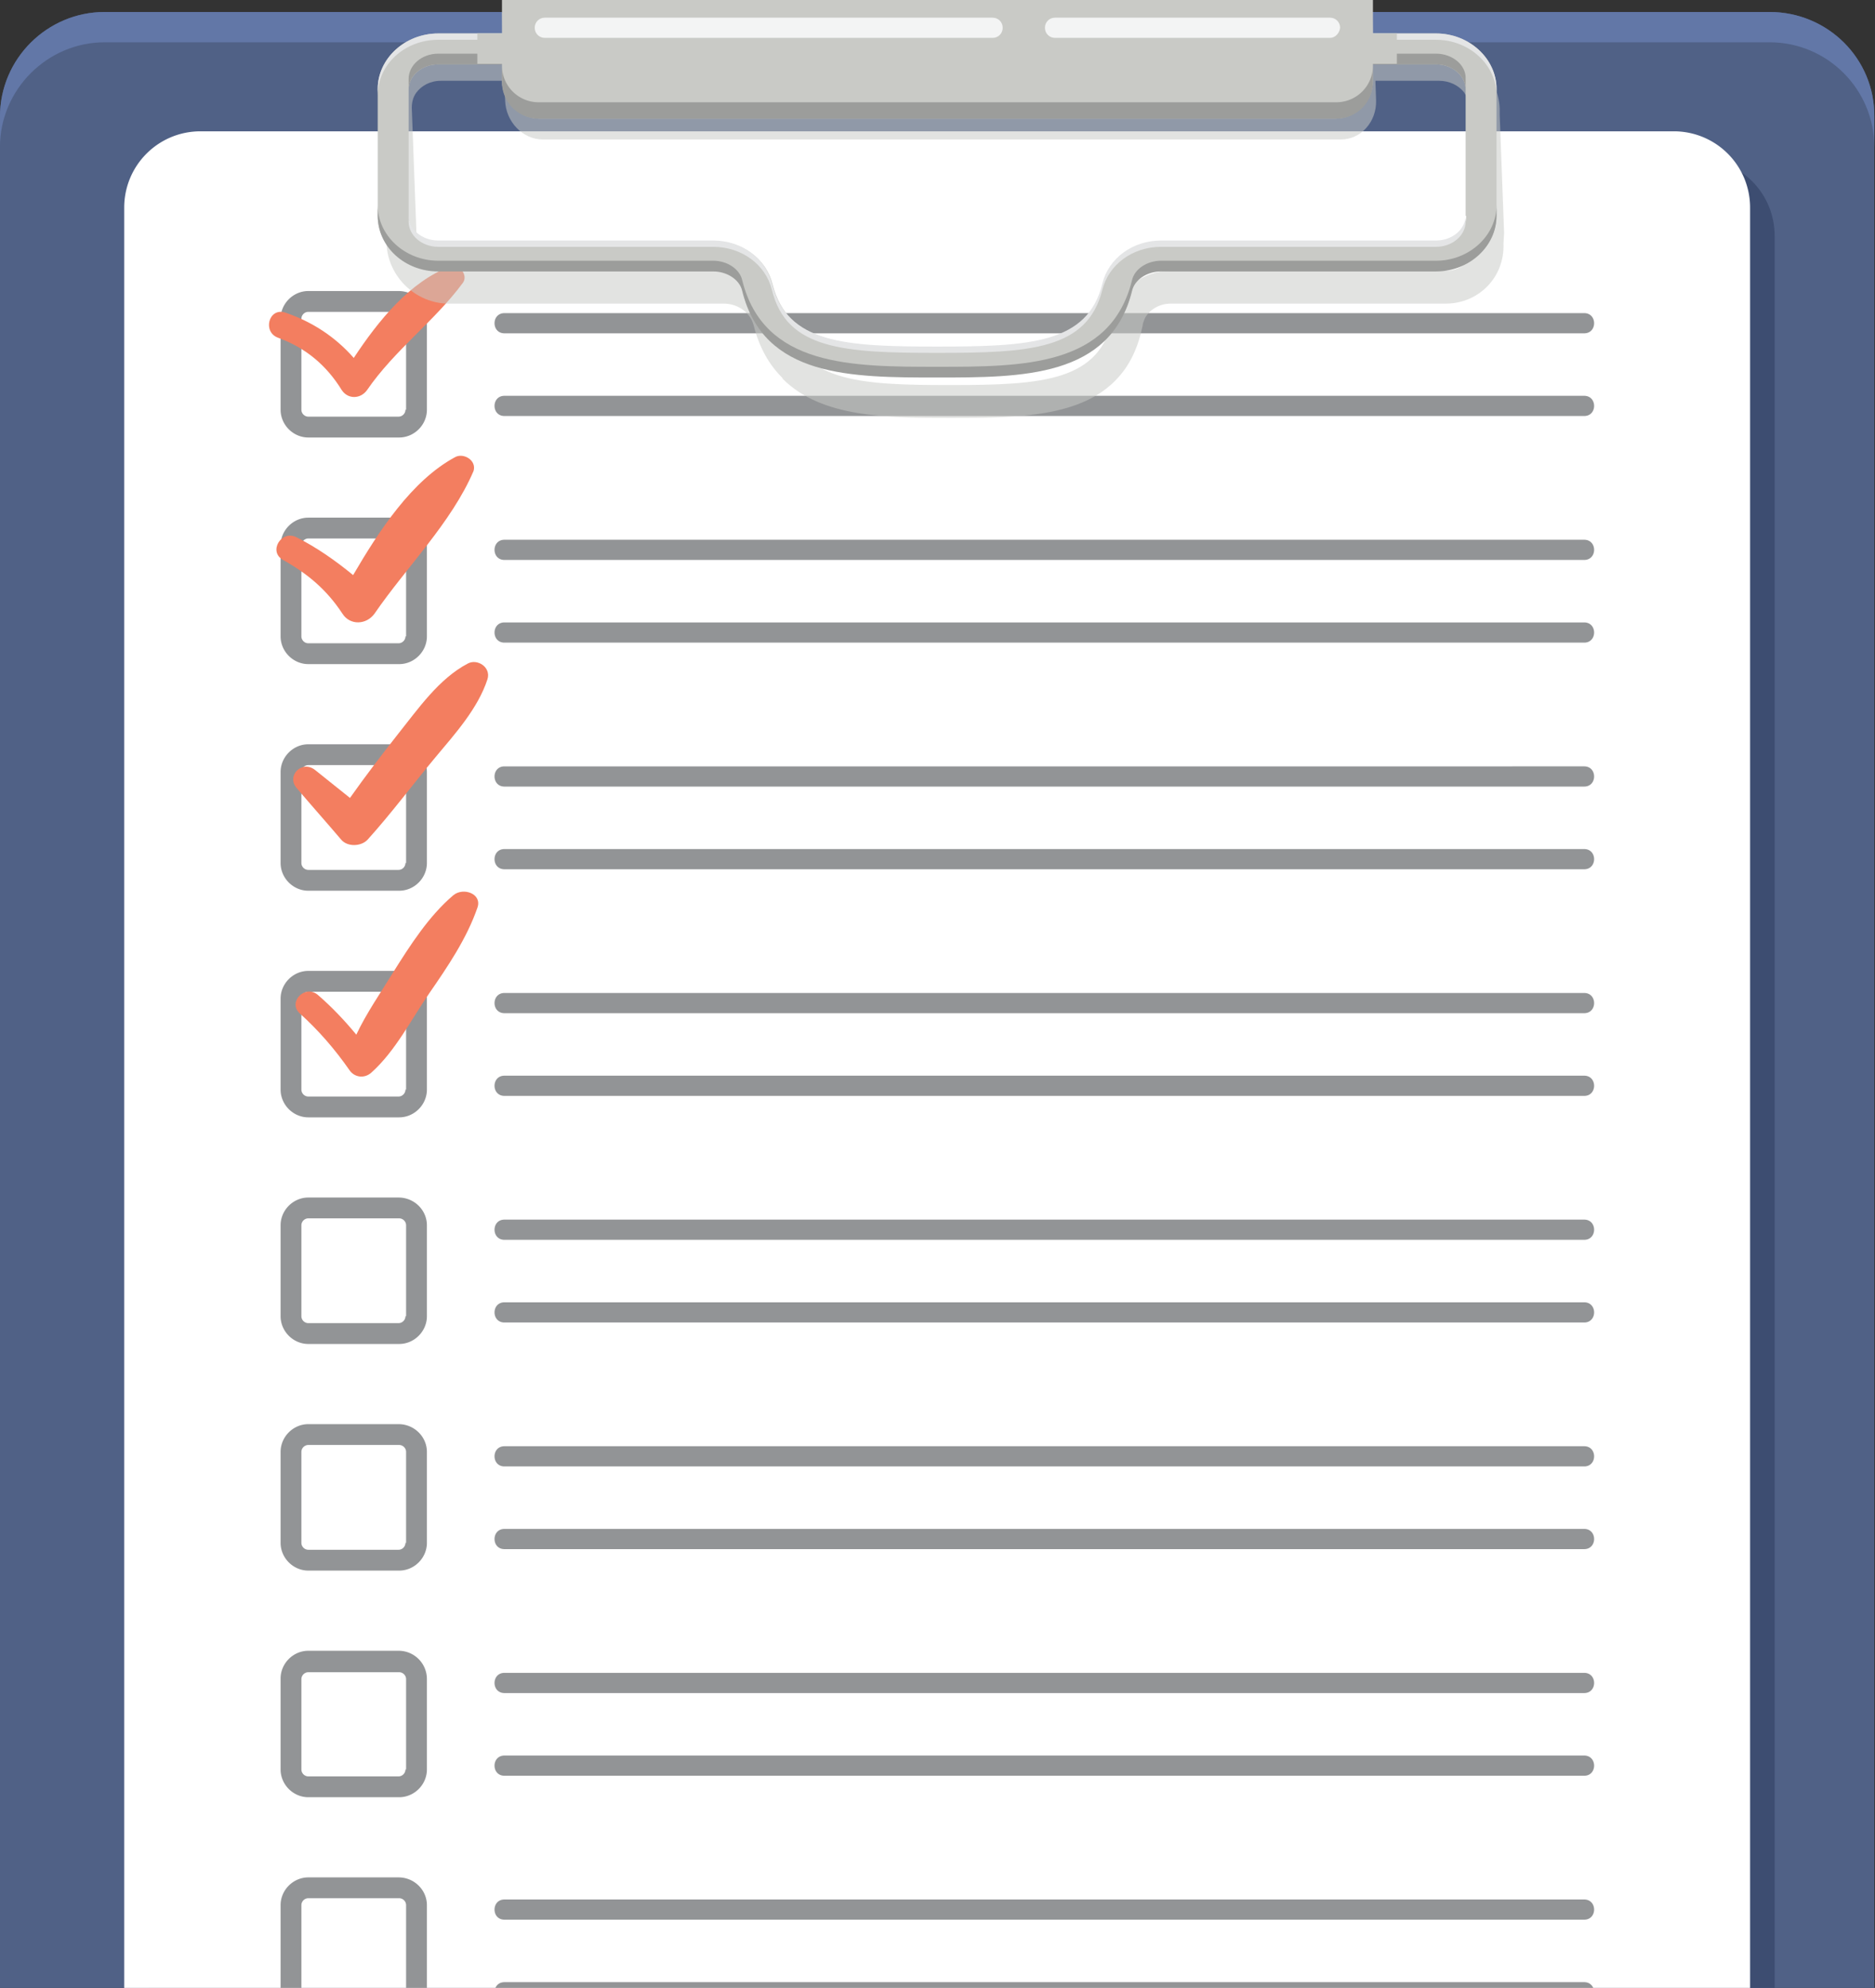 <svg width="317" height="336" fill="none" xmlns="http://www.w3.org/2000/svg"><rect width="100%" height="100%" fill="#333333" stroke="none"/><g clip-path="url(#a)"><path d="M299.186 2.027H17.692c-9.703 0-17.7 7.896-17.7 17.712v400.442c0 9.817 7.997 17.712 17.7 17.712h281.494c9.809 0 17.7-8.002 17.7-17.712V19.739c.106-9.816-7.891-17.712-17.7-17.712Z" fill="#506186"/><path d="M299.186 2.027H17.692c-9.703 0-17.7 7.896-17.7 17.712v5.122c0-9.71 7.997-17.712 17.7-17.712h281.494c9.809 0 17.7 8.002 17.7 17.712v-5.122c.106-9.816-7.891-17.712-17.7-17.712Z" fill="#6277A7"/><path d="M38.058 413.671c-7.144 0-12.902-5.762-12.902-13.017V39.904c0-7.149 5.758-13.017 12.902-13.017h249.079c7.144 0 12.902 5.761 12.902 13.017v360.75c0 7.149-5.758 13.017-12.902 13.017H38.058Z" fill="#3D4D71"/><path d="M33.902 407.486A12.883 12.883 0 0 1 21 394.575V35.105c0-7.148 5.758-12.91 12.902-12.91H282.98a12.883 12.883 0 0 1 12.902 12.91v359.47a12.883 12.883 0 0 1-12.902 12.911H33.901Z" fill="#fff"/><path d="M67.377 49.191H52.129c-2.559 0-4.691 2.134-4.691 4.695v15.365c0 2.56 2.132 4.695 4.691 4.695h15.354c2.56 0 4.692-2.134 4.692-4.695V53.886c0-2.56-2.133-4.695-4.798-4.695Zm1.172 20.06c0 .64-.533 1.173-1.172 1.173H52.129c-.64 0-1.173-.533-1.173-1.173V53.886c0-.64.533-1.174 1.173-1.174h15.354c.64 0 1.173.534 1.173 1.174v15.365h-.107ZM85.289 70.317H267.833c2.239 0 2.239-3.415 0-3.415H85.289c-2.24 0-2.24 3.415 0 3.415ZM85.289 56.34H267.833c2.239 0 2.239-3.414 0-3.414H85.289c-2.24 0-2.24 3.414 0 3.414ZM67.377 87.496H52.129c-2.559 0-4.691 2.134-4.691 4.695v15.365c0 2.56 2.132 4.694 4.691 4.694h15.354c2.56 0 4.692-2.134 4.692-4.694V92.191c0-2.56-2.133-4.695-4.798-4.695Zm1.172 20.06c0 .64-.533 1.173-1.172 1.173H52.129c-.64 0-1.173-.533-1.173-1.173V92.191c0-.64.533-1.174 1.173-1.174h15.354c.64 0 1.173.534 1.173 1.174v15.365h-.107ZM85.289 108.621H267.833c2.239 0 2.239-3.414 0-3.414H85.289c-2.24 0-2.24 3.414 0 3.414ZM85.289 94.645H267.833c2.239 0 2.239-3.414 0-3.414H85.289c-2.24 0-2.24 3.414 0 3.414ZM67.377 125.801H52.129c-2.559 0-4.691 2.134-4.691 4.695v15.364c0 2.561 2.132 4.695 4.691 4.695h15.354c2.56 0 4.692-2.134 4.692-4.695v-15.364c0-2.561-2.133-4.695-4.798-4.695Zm1.172 20.059c0 .64-.533 1.174-1.172 1.174H52.129c-.64 0-1.173-.534-1.173-1.174v-15.364c0-.641.533-1.174 1.173-1.174h15.354c.64 0 1.173.533 1.173 1.174v15.364h-.107ZM85.289 146.926H267.833c2.239 0 2.239-3.414 0-3.414H85.289c-2.24 0-2.24 3.414 0 3.414ZM85.289 132.95H267.833c2.239 0 2.239-3.415 0-3.415H85.289c-2.24 0-2.24 3.415 0 3.415ZM67.377 164.105H52.129c-2.559 0-4.691 2.134-4.691 4.695v15.365c0 2.561 2.132 4.695 4.691 4.695h15.354c2.56 0 4.692-2.134 4.692-4.695V168.8c0-2.561-2.133-4.695-4.798-4.695Zm1.172 20.06c0 .64-.533 1.174-1.172 1.174H52.129c-.64 0-1.173-.534-1.173-1.174V168.8c0-.64.533-1.173 1.173-1.173h15.354c.64 0 1.173.533 1.173 1.173v15.365h-.107ZM85.289 185.231H267.833c2.239 0 2.239-3.415 0-3.415H85.289c-2.24 0-2.24 3.415 0 3.415ZM85.289 171.254H267.833c2.239 0 2.239-3.414 0-3.414H85.289c-2.24 0-2.24 3.414 0 3.414ZM67.377 202.41H52.129c-2.559 0-4.691 2.134-4.691 4.695v15.365c0 2.56 2.132 4.694 4.691 4.694h15.354c2.56 0 4.692-2.134 4.692-4.694v-15.365c0-2.561-2.133-4.695-4.798-4.695Zm1.172 20.06c0 .64-.533 1.173-1.172 1.173H52.129c-.64 0-1.173-.533-1.173-1.173v-15.365c0-.64.533-1.174 1.173-1.174h15.354c.64 0 1.173.534 1.173 1.174v15.365h-.107ZM85.289 223.535H267.833c2.239 0 2.239-3.414 0-3.414H85.289c-2.24 0-2.24 3.414 0 3.414ZM85.289 209.559H267.833c2.239 0 2.239-3.414 0-3.414H85.289c-2.24 0-2.24 3.414 0 3.414ZM67.377 240.715H52.129c-2.559 0-4.691 2.134-4.691 4.695v15.364c0 2.561 2.132 4.695 4.691 4.695h15.354c2.56 0 4.692-2.134 4.692-4.695V245.41c0-2.561-2.133-4.695-4.798-4.695Zm1.172 20.059c0 .64-.533 1.174-1.172 1.174H52.129c-.64 0-1.173-.534-1.173-1.174V245.41c0-.641.533-1.174 1.173-1.174h15.354c.64 0 1.173.533 1.173 1.174v15.364h-.107ZM85.289 261.84H267.833c2.239 0 2.239-3.414 0-3.414H85.289c-2.24 0-2.24 3.414 0 3.414ZM85.289 247.864H267.833c2.239 0 2.239-3.415 0-3.415H85.289c-2.24 0-2.24 3.415 0 3.415ZM67.377 279.02H52.129c-2.559 0-4.691 2.134-4.691 4.694v15.365c0 2.561 2.132 4.695 4.691 4.695h15.354c2.56 0 4.692-2.134 4.692-4.695v-15.258a4.78 4.78 0 0 0-4.798-4.801Zm1.172 20.059c0 .64-.533 1.174-1.172 1.174H52.129c-.64 0-1.173-.534-1.173-1.174v-15.258c0-.64.533-1.174 1.173-1.174h15.354c.64 0 1.173.534 1.173 1.174v15.258h-.107ZM85.289 300.145H267.833c2.239 0 2.239-3.415 0-3.415H85.289c-2.24 0-2.24 3.415 0 3.415ZM85.289 286.168H267.833c2.239 0 2.239-3.414 0-3.414H85.289c-2.24 0-2.24 3.414 0 3.414ZM67.377 317.324H52.129c-2.559 0-4.691 2.134-4.691 4.695v15.365c0 2.56 2.132 4.694 4.691 4.694h15.354c2.56 0 4.692-2.134 4.692-4.694v-15.365c0-2.561-2.133-4.695-4.798-4.695Zm1.172 20.06c0 .64-.533 1.173-1.172 1.173H52.129c-.64 0-1.173-.533-1.173-1.173v-15.365c0-.64.533-1.174 1.173-1.174h15.354c.64 0 1.173.534 1.173 1.174v15.365h-.107ZM85.289 338.45H267.833c2.239 0 2.239-3.415 0-3.415H85.289c-2.24 0-2.24 3.415 0 3.415ZM85.289 324.473H267.833c2.239 0 2.239-3.414 0-3.414H85.289c-2.24 0-2.24 3.414 0 3.414Z" fill="#929496"/><path d="M76.123 45.029c-6.824 2.56-12.156 9.176-16.314 15.471-3.092-3.52-6.93-6.081-11.622-7.682-2.773-.854-3.839 3.308-1.173 4.268 4.691 1.707 8.21 4.695 10.769 8.856 1.066 1.6 3.199 1.494 4.265 0 4.692-6.829 11.409-11.63 16.207-18.139.96-1.28-.64-3.308-2.132-2.774ZM76.973 77.252C69.616 81.2 64.072 89.736 59.7 97.205c-2.986-2.454-6.184-4.695-9.596-6.402-2.56-1.28-4.799 2.454-2.24 3.84 4.159 2.348 7.358 5.016 10.023 9.07 1.28 2.028 4.052 1.921 5.438 0 5.331-7.789 13.009-15.364 16.74-24.114.534-1.814-1.706-3.094-3.092-2.347ZM79.11 112.143c-4.905 2.561-8.424 7.683-11.836 11.951-2.772 3.521-5.544 7.149-8.104 10.776l-5.864-4.694c-2.24-1.814-5.011.96-3.092 3.094 2.452 2.881 5.011 5.762 7.464 8.643 1.066 1.28 3.412 1.173 4.478 0 4.052-4.482 7.677-9.39 11.516-13.978 3.305-3.948 7.144-8.216 8.743-13.124.64-2.027-1.706-3.521-3.305-2.668ZM76.66 151.302c-4.159 3.521-7.358 8.536-10.236 13.124-2.026 3.307-4.479 6.828-6.185 10.456-2.026-2.454-4.158-4.695-6.504-6.722-2.133-1.814-5.118 1.174-3.092 3.094 3.199 2.881 5.97 6.082 8.423 9.603.853 1.281 2.56 1.494 3.732.427 4.052-3.628 6.718-8.963 9.81-13.444 3.092-4.481 6.29-9.176 8.103-14.404.853-2.348-2.345-3.521-4.051-2.134Z" fill="#F37E60"/><path opacity=".53" d="m254.294 39.37-.746-19.952v-1.067c-.213-5.548-4.905-10.136-10.556-10.136h-10.769l-.213-6.082H84.865l.214 6.082H74.31c-5.652 0-10.024 4.588-9.81 10.136v1.067l.746 19.953v-.107l.107 1.92c.213 5.55 4.904 10.137 10.556 10.137h46.489c2.239 0 4.265 1.387 4.905 3.308 0 .107.106.213.106.32.96 3.841 2.666 6.722 4.798 8.856.107.107.107.107.107.213 6.611 6.616 17.7 6.616 28.469 6.616 10.983 0 22.285 0 28.363-6.936 1.919-2.134 3.305-5.015 4.052-8.75 0-.212.106-.533.213-.746 0-.107.106-.213.106-.32.747-1.494 2.453-2.56 4.372-2.56h46.489c5.651 0 10.023-4.482 9.81-10.137l.106-1.814Zm-5.864-21.126.853 22.94c.107 2.562-2.132 4.589-4.905 4.589h-46.489c-4.798 0-8.743 3.2-9.703 7.789-2.132 10.883-11.835 11.523-27.509 11.523s-25.484-.533-28.256-11.523c-1.173-4.588-5.438-7.79-10.237-7.79H75.695c-2.772 0-5.118-2.026-5.224-4.587l-.853-22.94c0-.96.213-1.815.746-2.561.853-1.174 2.346-2.028 4.158-2.028h10.77v.32l.106 2.988c.107 3.628 2.986 6.615 6.398 6.615h134.882c3.412 0 6.078-2.987 5.971-6.615l-.106-2.988v-.32h10.769c1.706 0 3.305.747 4.265 2.028.427.746.853 1.6.853 2.56Z" fill="#C9CAC6"/><path d="M242.778 5.656H74.095c-5.65 0-10.236 4.268-10.236 9.39v21.34c0 5.228 4.585 9.39 10.236 9.39h46.49c2.345 0 4.478 1.386 4.904 3.307C129.115 63.7 143.936 63.7 158.437 63.7c14.394 0 29.322 0 32.947-14.618.427-1.92 2.559-3.308 4.905-3.308h46.489c5.652 0 10.236-4.161 10.236-9.39v-21.34c0-5.12-4.584-9.389-10.236-9.389Zm5.118 30.836c0 2.348-2.239 4.268-5.011 4.268h-46.489c-4.798 0-8.85 2.988-9.916 7.256-2.453 10.136-12.262 10.67-27.936 10.67-15.675 0-25.378-.534-27.937-10.67-1.066-4.268-5.118-7.256-9.916-7.256H74.095c-2.772 0-5.01-1.92-5.01-4.268v-21.34c0-2.347 2.238-4.268 5.01-4.268h168.683c2.773 0 5.012 1.921 5.012 4.268v21.34h.106Z" fill="#C9CAC6"/><path d="M242.778 5.656H74.095c-5.65 0-10.236 4.268-10.236 9.39v1.067c0-5.229 4.585-9.39 10.236-9.39h168.683c5.652 0 10.236 4.268 10.236 9.39v-1.067c0-5.122-4.584-9.39-10.236-9.39ZM74.097 41.722h46.489c4.799 0 8.85 2.987 9.917 7.255 2.452 10.137 12.262 10.67 27.936 10.67s25.377-.533 27.936-10.67c1.066-4.268 5.118-7.255 9.916-7.255h46.489c2.772 0 5.012-1.92 5.012-4.268v-1.067c0 2.347-2.24 4.268-5.012 4.268h-46.489c-4.798 0-8.85 2.987-9.916 7.255-2.453 10.137-12.262 10.67-27.936 10.67s-25.377-.533-27.936-10.67c-1.067-4.268-5.118-7.255-9.917-7.255H74.097c-2.772 0-5.011-1.92-5.011-4.268v1.067c0 2.347 2.24 4.268 5.011 4.268Z" fill="#E4E5E6"/><path d="M242.78 9.07H74.097c-2.772 0-5.011 1.92-5.011 4.268v1.814c0-2.347 2.24-4.268 5.011-4.268H242.78c2.772 0 5.012 1.92 5.012 4.268v-1.814c.106-2.347-2.24-4.268-5.012-4.268ZM242.778 44.07h-46.489c-2.346 0-4.478 1.386-4.905 3.307-3.625 14.618-18.446 14.618-32.947 14.618-14.395 0-29.322 0-32.948-14.618-.426-1.92-2.559-3.308-4.904-3.308h-46.49c-5.65 0-10.236-4.268-10.236-9.39v1.815c0 5.228 4.585 9.39 10.236 9.39h46.49c2.345 0 4.478 1.386 4.904 3.307 3.626 14.618 18.447 14.618 32.948 14.618 14.394 0 29.322 0 32.947-14.618.427-1.92 2.559-3.308 4.905-3.308h46.489c5.652 0 10.236-4.268 10.236-9.39V34.68c0 5.121-4.584 9.39-10.236 9.39Z" fill="#9C9D9B"/><path d="M236.164 5.656H80.704v5.122h155.46V5.656Z" fill="#C9CAC6"/><path d="M225.721 20.06H91.265c-3.519 0-6.398-2.881-6.398-6.402V0h147.251v13.658c0 3.52-2.879 6.401-6.397 6.401Z" fill="#C9CAC6"/><path d="M225.934 17.286H91.052a6.19 6.19 0 0 1-6.185-6.188v2.774a6.19 6.19 0 0 0 6.184 6.188h134.883a6.19 6.19 0 0 0 6.184-6.188v-2.774a6.19 6.19 0 0 1-6.184 6.188Z" fill="#9C9D9B"/><path d="M167.817 6.403H92.112c-.96 0-1.706-.747-1.706-1.708 0-.96.747-1.707 1.706-1.707h75.705c.96 0 1.706.747 1.706 1.707 0 .96-.746 1.708-1.706 1.708ZM224.859 6.403H178.37c-.96 0-1.706-.747-1.706-1.708 0-.96.746-1.707 1.706-1.707h46.489c.96 0 1.706.747 1.706 1.707-.106.96-.853 1.708-1.706 1.708Z" fill="#F3F4F4"/></g><defs><clipPath id="a"><path fill="#fff" transform="translate(-.008)" d="M0 0h317v438H0z"/></clipPath></defs></svg>